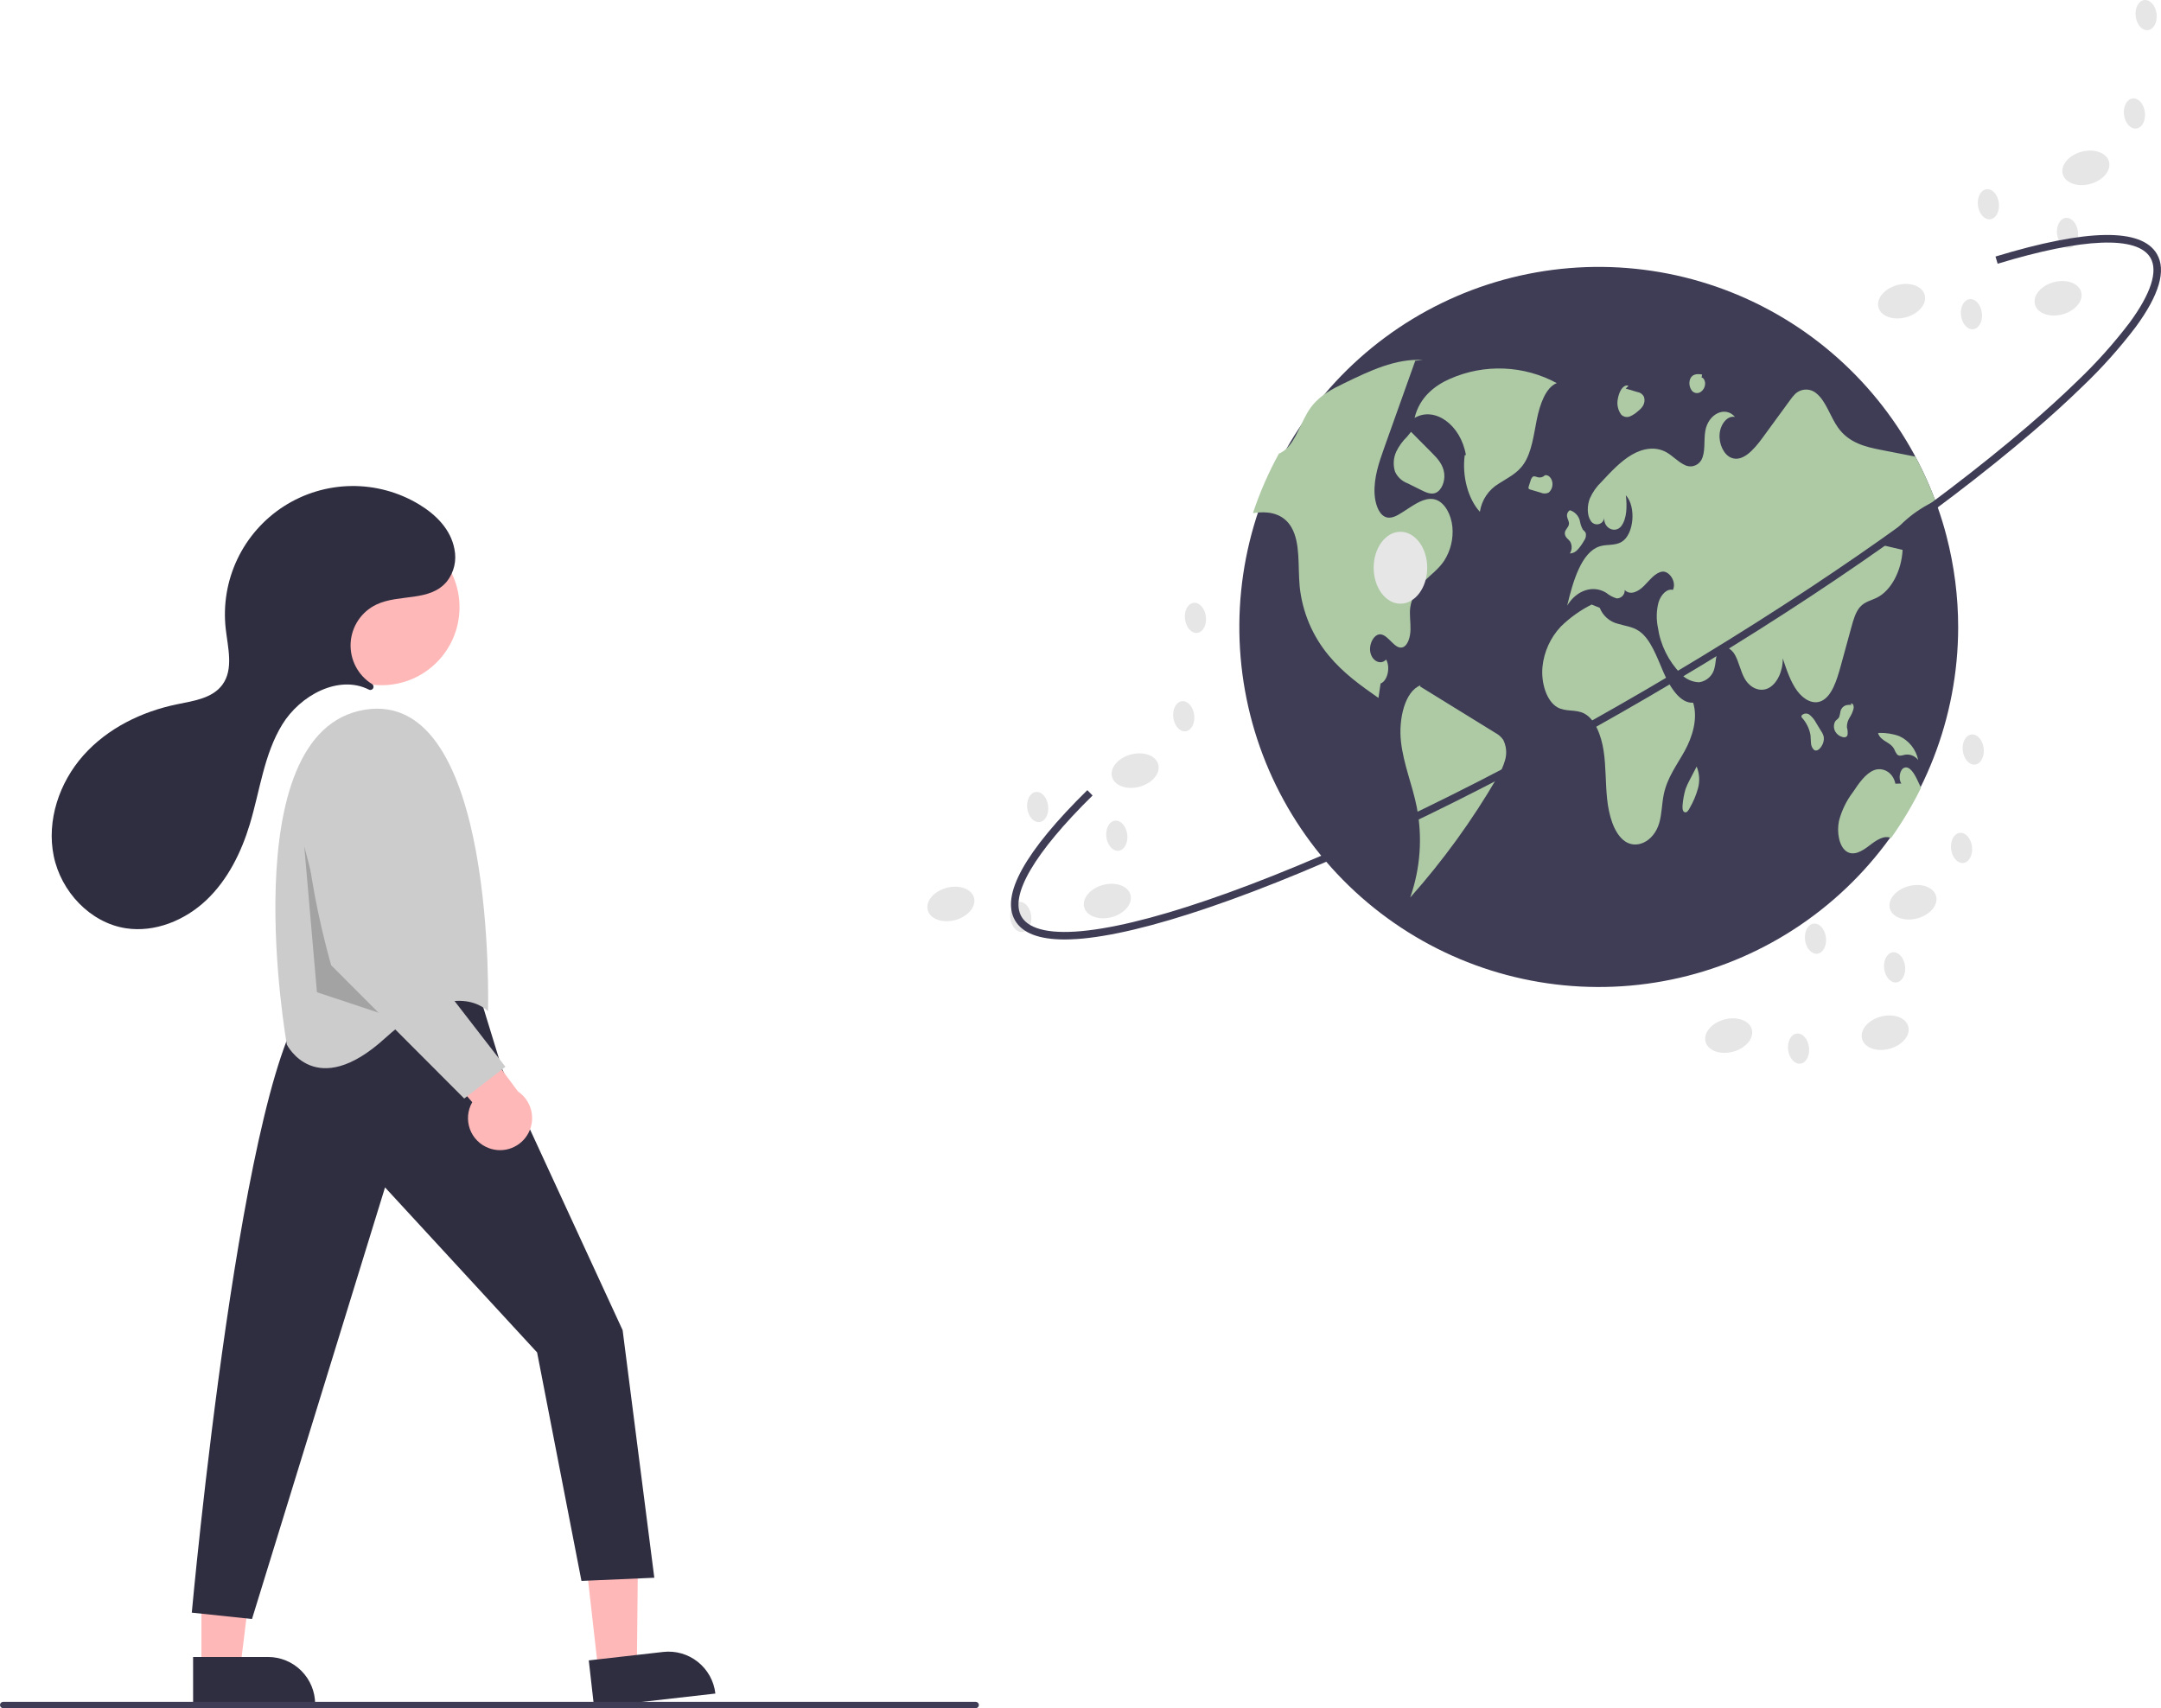 <svg width="105" height="83" viewBox="0 0 105 83" fill="none" xmlns="http://www.w3.org/2000/svg">
<g clip-path="url(#clip0_1_682)">
<path d="M29.07 81.17L30.945 80.957L31.017 73.61L28.25 73.925L29.07 81.17Z" fill="#FFB8B8"/>
<path d="M34.759 82.29L28.866 82.96L28.608 80.679L32.224 80.268C32.828 80.199 33.434 80.374 33.909 80.753C34.385 81.132 34.691 81.685 34.759 82.29V82.29H34.759Z" fill="#2F2E41"/>
<path d="M9.787 81.053H11.674L12.572 73.761L9.787 73.761L9.787 81.053Z" fill="#FFB8B8"/>
<path d="M15.313 82.808L9.383 82.808L9.382 80.513L13.022 80.513C13.63 80.512 14.212 80.754 14.642 81.185C15.072 81.615 15.313 82.199 15.313 82.808Z" fill="#2F2E41"/>
<path d="M23.326 48.444L24.404 51.955L30.253 64.635L31.792 76.663L28.252 76.817L26.097 65.715L18.708 57.696L12.244 78.668L9.319 78.359C9.319 78.359 11.782 51.219 15.168 48.444C15.168 48.444 20.709 45.822 23.326 48.444Z" fill="#2F2E41"/>
<path d="M18.547 33.294C20.635 33.294 22.327 31.598 22.327 29.506C22.327 27.415 20.635 25.719 18.547 25.719C16.459 25.719 14.766 27.415 14.766 29.506C14.766 31.598 16.459 33.294 18.547 33.294Z" fill="#FFB8B8"/>
<path d="M23.711 49.138C23.711 49.138 24.173 33.409 17.708 34.488C11.243 35.568 13.937 50.757 13.937 50.757C13.937 50.757 15.322 53.532 18.708 50.448C22.095 47.364 23.711 49.138 23.711 49.138Z" fill="#CCCCCC"/>
<path opacity="0.2" d="M14.783 41.119L16.305 46.961L18.622 49.283L15.399 48.212L14.783 41.119Z" fill="black"/>
<path d="M23.759 55.79C23.546 55.712 23.353 55.589 23.193 55.429C23.032 55.269 22.909 55.076 22.832 54.863C22.755 54.65 22.725 54.422 22.744 54.196C22.764 53.971 22.833 53.752 22.946 53.556L19.351 49.385L22.185 49.016L25.165 53.032C25.482 53.245 25.709 53.566 25.805 53.936C25.901 54.305 25.858 54.697 25.684 55.037C25.511 55.377 25.219 55.641 24.864 55.78C24.509 55.919 24.116 55.922 23.759 55.79H23.759Z" fill="#FFB8B8"/>
<path d="M19.381 37.692L19.786 45.668L24.558 51.836L22.556 53.378L16.092 46.902C16.092 46.902 13.783 39.037 15.476 36.724C16.111 35.857 16.811 35.618 17.438 35.659C17.953 35.702 18.436 35.932 18.794 36.307C19.151 36.681 19.36 37.174 19.381 37.692V37.692Z" fill="#CCCCCC"/>
<path d="M18.097 33.486C18.115 33.47 18.129 33.45 18.138 33.427C18.147 33.404 18.15 33.38 18.148 33.356C18.146 33.332 18.138 33.308 18.126 33.288C18.113 33.267 18.096 33.25 18.075 33.237C17.739 33.029 17.466 32.733 17.283 32.383C17.101 32.032 17.016 31.638 17.037 31.243C17.059 30.848 17.186 30.466 17.406 30.138C17.626 29.809 17.93 29.546 18.287 29.376C19.398 28.845 20.904 29.258 21.726 28.238C21.893 28.02 22.011 27.768 22.073 27.5C22.134 27.231 22.136 26.953 22.081 26.684C21.903 25.72 21.18 25.005 20.37 24.514C19.376 23.912 18.232 23.601 17.07 23.616C15.908 23.631 14.773 23.972 13.794 24.6C12.815 25.228 12.032 26.118 11.532 27.17C11.033 28.221 10.837 29.392 10.967 30.549C11.072 31.476 11.357 32.516 10.807 33.269C10.323 33.932 9.408 34.056 8.605 34.221C6.882 34.574 5.22 35.389 4.051 36.705C2.881 38.021 2.258 39.867 2.61 41.593C2.963 43.319 4.377 44.836 6.115 45.104C7.53 45.321 8.991 44.719 10.03 43.733C11.069 42.747 11.726 41.414 12.14 40.042C12.631 38.413 12.825 36.657 13.713 35.206C14.582 33.786 16.453 32.768 17.921 33.507C17.949 33.522 17.98 33.528 18.012 33.524C18.044 33.52 18.073 33.507 18.097 33.486V33.486Z" fill="#2F2E41"/>
<path d="M47.408 83H0.154C0.113 83 0.074 82.984 0.045 82.955C0.016 82.926 0 82.887 0 82.846C0 82.805 0.016 82.766 0.045 82.737C0.074 82.708 0.113 82.692 0.154 82.692H47.408C47.449 82.692 47.488 82.708 47.517 82.737C47.546 82.766 47.562 82.805 47.562 82.846C47.562 82.887 47.546 82.926 47.517 82.955C47.488 82.984 47.449 83 47.408 83Z" fill="#3F3D56"/>
<path d="M95.145 30.498C95.136 34.866 93.497 39.073 90.549 42.292C87.602 45.51 83.559 47.508 79.216 47.891C74.872 48.275 70.543 47.017 67.078 44.365C63.614 41.713 61.265 37.859 60.493 33.56C59.722 29.261 60.584 24.828 62.909 21.133C65.234 17.438 68.855 14.748 73.06 13.592C77.264 12.437 81.749 12.898 85.631 14.886C89.513 16.875 92.512 20.246 94.039 24.338C94.077 24.44 94.114 24.543 94.15 24.647V24.648C94.311 25.104 94.454 25.568 94.576 26.041C94.955 27.497 95.146 28.994 95.145 30.498V30.498Z" fill="#3F3D56"/>
<path d="M75.64 18.615C74.85 18.187 73.973 17.945 73.075 17.909C72.178 17.872 71.284 18.041 70.461 18.403C69.737 18.718 68.975 19.285 68.733 20.307C69.71 19.73 70.975 20.642 71.226 22.106L71.168 22.122C71.035 23.137 71.331 24.241 71.905 24.869C71.948 24.585 72.053 24.315 72.213 24.077C72.373 23.839 72.584 23.64 72.831 23.494C73.252 23.216 73.719 23.015 74.04 22.537C74.422 21.972 74.519 21.145 74.67 20.39C74.822 19.636 75.109 18.825 75.64 18.615Z" fill="#AECAA5"/>
<path d="M70.172 27.244C69.901 27.651 69.54 27.906 69.216 28.224C68.841 28.565 68.596 29.025 68.52 29.527C68.479 29.881 68.543 30.241 68.534 30.599C68.525 30.957 68.406 31.36 68.163 31.449C67.779 31.588 67.486 30.874 67.091 30.824C66.778 30.785 66.495 31.279 66.586 31.708C66.677 32.136 67.104 32.326 67.349 32.046C67.571 32.419 67.414 33.095 67.081 33.21C67.046 33.444 67.011 33.678 66.977 33.913C66.135 33.323 65.284 32.723 64.568 31.859C63.772 30.907 63.278 29.737 63.15 28.501C63.057 27.508 63.195 26.372 62.74 25.608C62.376 24.996 61.75 24.861 61.188 24.899C61.085 24.906 60.982 24.918 60.879 24.931C61.211 23.932 61.632 22.966 62.138 22.044C62.253 21.995 62.359 21.928 62.454 21.847C62.977 21.402 63.21 20.501 63.635 19.878C63.662 19.837 63.69 19.798 63.719 19.76C64.154 19.192 64.736 18.899 65.299 18.627C66.544 18.021 67.826 17.408 69.14 17.492L68.766 17.528C68.33 18.753 67.893 19.978 67.455 21.203C67.389 21.391 67.322 21.579 67.254 21.768C67.006 22.465 66.75 23.206 66.788 23.986C66.811 24.448 66.971 24.941 67.276 25.1C67.56 25.247 67.871 25.067 68.145 24.889C68.261 24.814 68.376 24.74 68.493 24.664C68.91 24.395 69.372 24.119 69.812 24.299C70.216 24.464 70.514 25.013 70.57 25.605C70.622 26.18 70.482 26.757 70.172 27.244Z" fill="#AECAA5"/>
<path d="M72.652 35.608C71.434 34.856 70.216 34.105 68.998 33.354L69.019 33.3C68.261 33.589 67.947 34.938 68.072 36.041C68.197 37.144 68.622 38.13 68.836 39.204C69.125 40.675 69.016 42.196 68.52 43.611C70.122 41.81 71.539 39.853 72.751 37.77C72.921 37.507 73.049 37.22 73.134 36.919C73.223 36.599 73.191 36.256 73.044 35.957C72.945 35.81 72.81 35.69 72.652 35.608V35.608Z" fill="#AECAA5"/>
<path d="M67.845 21.939C67.702 22.246 67.68 22.597 67.783 22.92C67.903 23.18 68.121 23.383 68.39 23.483L69.063 23.817C69.287 23.928 69.528 24.04 69.756 23.949C70.031 23.838 70.222 23.406 70.173 23.005C70.121 22.578 69.852 22.284 69.603 22.034C69.255 21.683 68.907 21.333 68.56 20.983L68.364 21.224C68.151 21.431 67.976 21.672 67.845 21.939V21.939Z" fill="#AECAA5"/>
<path d="M91.537 26.505C91.84 26.576 92.142 26.648 92.445 26.719C92.392 27.744 91.885 28.692 91.206 29.035C90.922 29.178 90.607 29.231 90.372 29.498C90.16 29.741 90.053 30.119 89.954 30.48C89.781 31.11 89.609 31.74 89.436 32.37C89.25 33.049 89.012 33.804 88.529 34.048C88.115 34.259 87.641 34.001 87.323 33.57C87.005 33.138 86.81 32.558 86.622 31.992C86.633 32.609 86.347 33.214 85.942 33.428C85.536 33.642 85.041 33.448 84.77 32.97C84.575 32.627 84.493 32.173 84.302 31.825C84.111 31.477 83.709 31.277 83.5 31.604C83.362 31.821 83.38 32.154 83.312 32.43C83.277 32.613 83.187 32.781 83.053 32.91C82.918 33.039 82.748 33.124 82.564 33.151C82.394 33.147 82.228 33.109 82.074 33.038C81.92 32.968 81.781 32.867 81.668 32.741C81.07 32.128 80.68 31.341 80.555 30.493C80.471 30.087 80.481 29.666 80.587 29.264C80.707 28.884 80.997 28.59 81.285 28.663C81.474 28.261 81.1 27.729 80.763 27.776C80.425 27.823 80.161 28.186 79.883 28.465C79.607 28.744 79.22 28.946 78.942 28.669C78.948 28.771 78.914 28.87 78.847 28.946C78.78 29.022 78.685 29.069 78.584 29.075C78.574 29.076 78.564 29.076 78.554 29.076C78.369 29.022 78.197 28.931 78.049 28.807C77.411 28.409 76.602 28.673 76.148 29.427C76.432 28.219 76.847 26.834 77.717 26.55C78.073 26.434 78.46 26.529 78.796 26.328C79.391 25.971 79.511 24.621 78.997 24.065C79.063 24.591 79.05 25.206 78.773 25.566C78.495 25.926 77.913 25.691 77.948 25.159C77.941 25.233 77.909 25.304 77.859 25.36C77.809 25.416 77.742 25.454 77.668 25.47C77.595 25.486 77.518 25.477 77.45 25.447C77.381 25.416 77.324 25.365 77.286 25.299C77.102 25.018 77.117 24.557 77.248 24.22C77.383 23.915 77.576 23.64 77.818 23.41C78.281 22.912 78.752 22.408 79.29 22.095C79.828 21.782 80.449 21.676 80.988 21.987C81.272 22.152 81.522 22.426 81.812 22.57C81.88 22.613 81.956 22.641 82.035 22.654C82.115 22.667 82.196 22.665 82.274 22.646C82.352 22.628 82.426 22.594 82.491 22.547C82.556 22.501 82.611 22.441 82.654 22.373L82.654 22.373C82.657 22.368 82.66 22.363 82.663 22.357C82.879 21.977 82.777 21.414 82.858 20.939C83.001 20.101 83.838 19.708 84.302 20.262C83.955 20.173 83.597 20.584 83.554 21.082C83.51 21.58 83.761 22.083 84.097 22.234C84.662 22.484 85.214 21.854 85.641 21.271C86.087 20.66 86.533 20.05 86.979 19.44C87.051 19.336 87.131 19.239 87.219 19.149C87.359 19.012 87.545 18.934 87.74 18.93C87.936 18.926 88.125 18.996 88.27 19.127C88.722 19.496 88.934 20.252 89.304 20.773C89.841 21.529 90.645 21.713 91.393 21.86C91.951 21.969 92.509 22.078 93.067 22.188C93.439 22.881 93.764 23.6 94.039 24.338C93.015 24.805 92.147 25.558 91.537 26.505V26.505Z" fill="#AECAA5"/>
<path d="M93.34 38.278C92.921 39.13 92.435 39.945 91.884 40.718C91.533 40.567 91.155 40.836 90.826 41.089C90.482 41.353 90.069 41.61 89.716 41.369C89.356 41.123 89.239 40.433 89.354 39.886C89.485 39.381 89.715 38.908 90.03 38.493C90.323 38.054 90.636 37.599 91.043 37.429C91.452 37.259 91.976 37.499 92.095 38.081L92.385 38.071C92.222 37.848 92.307 37.386 92.525 37.305C92.776 37.21 92.994 37.555 93.142 37.861C93.209 37.998 93.276 38.138 93.34 38.278Z" fill="#AECAA5"/>
<path d="M82.267 34.145C81.646 34.184 81.153 33.418 80.826 32.664C80.499 31.91 80.201 31.048 79.64 30.664C79.32 30.445 78.954 30.415 78.607 30.308C78.41 30.259 78.227 30.162 78.075 30.028C77.922 29.893 77.804 29.724 77.729 29.535L77.335 29.375C76.784 29.651 76.279 30.012 75.839 30.444C75.335 30.98 75.022 31.666 74.947 32.397C74.871 33.188 75.15 34.069 75.669 34.366C76.08 34.601 76.558 34.453 76.973 34.668C77.493 34.936 77.802 35.716 77.918 36.485C78.035 37.255 78.005 38.055 78.089 38.834C78.172 39.612 78.403 40.422 78.879 40.821C79.475 41.32 80.35 40.905 80.618 39.997C80.749 39.551 80.745 39.048 80.843 38.585C81.016 37.77 81.482 37.166 81.852 36.497C82.222 35.829 82.513 34.921 82.267 34.145Z" fill="#AECAA5"/>
<path d="M76.126 26.138C76.184 26.191 76.238 26.249 76.288 26.31C76.34 26.399 76.366 26.5 76.364 26.603C76.362 26.706 76.333 26.807 76.278 26.894C76.353 26.89 76.426 26.87 76.493 26.836C76.56 26.802 76.619 26.754 76.666 26.696C76.78 26.567 76.88 26.426 76.964 26.276C77.004 26.225 77.032 26.166 77.047 26.102C77.063 26.039 77.064 25.973 77.052 25.91C77.023 25.826 76.953 25.79 76.905 25.727C76.837 25.603 76.791 25.469 76.768 25.331C76.741 25.2 76.679 25.08 76.587 24.984C76.496 24.887 76.38 24.818 76.251 24.785L76.282 24.791C76.23 24.822 76.188 24.869 76.163 24.926C76.138 24.983 76.132 25.045 76.144 25.106C76.163 25.228 76.241 25.329 76.234 25.454C76.222 25.633 76.044 25.717 76.033 25.896C76.031 25.986 76.065 26.073 76.126 26.138V26.138Z" fill="#AECAA5"/>
<path d="M75.062 23.096L75.064 23.095C75.084 23.078 75.102 23.058 75.118 23.038L75.062 23.096Z" fill="#AECAA5"/>
<path d="M75.248 23.935C75.323 23.87 75.378 23.785 75.408 23.69C75.437 23.595 75.441 23.494 75.417 23.397C75.371 23.194 75.212 23.057 75.064 23.094C75.022 23.138 74.969 23.169 74.91 23.187C74.852 23.204 74.79 23.206 74.731 23.193C74.639 23.169 74.539 23.109 74.46 23.177C74.415 23.229 74.383 23.291 74.368 23.358C74.339 23.448 74.31 23.537 74.281 23.627C74.267 23.66 74.263 23.695 74.27 23.73C74.276 23.743 74.285 23.756 74.296 23.765C74.308 23.774 74.322 23.78 74.337 23.782L74.863 23.938C74.923 23.966 74.989 23.98 75.056 23.98C75.122 23.979 75.188 23.964 75.248 23.935V23.935Z" fill="#AECAA5"/>
<path d="M88.496 35.54C88.415 35.407 88.334 35.274 88.253 35.141C88.174 34.987 88.065 34.85 87.933 34.738C87.875 34.689 87.8 34.666 87.725 34.672C87.65 34.679 87.581 34.715 87.532 34.773L87.532 34.773L87.528 34.778L87.538 34.854C87.755 35.088 87.903 35.377 87.965 35.69C87.984 35.826 87.977 35.967 87.993 36.103C87.995 36.166 88.009 36.229 88.035 36.287C88.061 36.345 88.098 36.397 88.144 36.44C88.272 36.526 88.422 36.4 88.513 36.246C88.594 36.12 88.63 35.969 88.616 35.82C88.596 35.719 88.555 35.624 88.496 35.54V35.54Z" fill="#AECAA5"/>
<path d="M89.769 35.714C89.785 35.589 89.775 35.462 89.739 35.342C89.734 35.179 89.777 35.018 89.863 34.88C89.949 34.749 90.014 34.606 90.056 34.456C90.074 34.387 90.071 34.315 90.047 34.248C90.02 34.188 89.955 34.16 89.918 34.208L89.998 34.26C89.89 34.24 89.779 34.246 89.674 34.275C89.614 34.298 89.56 34.336 89.517 34.384C89.474 34.432 89.444 34.49 89.428 34.553C89.415 34.65 89.393 34.746 89.364 34.84C89.316 34.938 89.224 34.971 89.166 35.057C89.126 35.133 89.107 35.218 89.108 35.304C89.109 35.39 89.132 35.474 89.174 35.549C89.247 35.672 89.362 35.763 89.499 35.805C89.596 35.84 89.725 35.842 89.769 35.714Z" fill="#AECAA5"/>
<path d="M92.035 36.398C92.07 36.49 92.118 36.577 92.176 36.657C92.284 36.766 92.432 36.699 92.563 36.672C92.683 36.653 92.805 36.667 92.917 36.712C93.029 36.757 93.127 36.832 93.201 36.928C93.15 36.673 93.038 36.434 92.876 36.231C92.713 36.029 92.505 35.867 92.268 35.762C91.959 35.655 91.634 35.604 91.308 35.612L91.252 35.626C91.394 36.04 91.84 36.031 92.035 36.398Z" fill="#AECAA5"/>
<path d="M82.437 37.247L82.438 37.248L82.454 37.216L82.437 37.247Z" fill="#AECAA5"/>
<path d="M82.093 37.912C82.018 38.049 81.954 38.191 81.9 38.337C81.829 38.574 81.783 38.817 81.76 39.063C81.743 39.203 81.738 39.382 81.825 39.45C81.85 39.467 81.881 39.474 81.91 39.47C81.94 39.466 81.968 39.451 81.988 39.428C82.036 39.376 82.076 39.317 82.105 39.253C82.277 38.956 82.411 38.638 82.503 38.307C82.599 37.957 82.576 37.584 82.438 37.247C82.323 37.469 82.208 37.691 82.093 37.912Z" fill="#AECAA5"/>
<path d="M78.776 20.151C78.831 20.204 78.9 20.241 78.975 20.255C79.05 20.27 79.128 20.262 79.198 20.233C79.345 20.169 79.479 20.08 79.595 19.971C79.692 19.899 79.773 19.81 79.836 19.708C79.87 19.647 79.892 19.579 79.901 19.51C79.909 19.44 79.904 19.369 79.885 19.302C79.858 19.237 79.815 19.18 79.76 19.136C79.705 19.093 79.64 19.064 79.571 19.053C79.376 18.995 79.181 18.937 78.987 18.879L79.128 18.752C78.983 18.674 78.822 18.819 78.732 18.998C78.674 19.115 78.633 19.24 78.611 19.368C78.581 19.503 78.579 19.643 78.608 19.778C78.636 19.913 78.694 20.04 78.776 20.151V20.151Z" fill="#AECAA5"/>
<path d="M82.216 18.994C82.27 19.055 82.346 19.092 82.428 19.099C82.509 19.106 82.59 19.081 82.654 19.03C82.709 18.989 82.755 18.936 82.788 18.876C82.822 18.815 82.842 18.749 82.848 18.68C82.862 18.526 82.786 18.356 82.678 18.343L82.703 18.199C82.494 18.161 82.238 18.154 82.126 18.407C82.088 18.504 82.077 18.61 82.093 18.713C82.108 18.816 82.151 18.913 82.216 18.994V18.994Z" fill="#AECAA5"/>
<path d="M68.045 29.333C68.763 29.333 69.346 28.551 69.346 27.586C69.346 26.621 68.763 25.839 68.045 25.839C67.327 25.839 66.745 26.621 66.745 27.586C66.745 28.551 67.327 29.333 68.045 29.333Z" fill="#E6E6E6"/>
<path d="M91.806 50.962C92.427 50.796 92.837 50.311 92.722 49.879C92.607 49.446 92.011 49.23 91.39 49.395C90.769 49.561 90.359 50.046 90.474 50.479C90.589 50.911 91.186 51.128 91.806 50.962Z" fill="#E6E6E6"/>
<path d="M84.203 51.103C84.824 50.937 85.234 50.452 85.119 50.02C85.004 49.587 84.408 49.371 83.787 49.536C83.166 49.702 82.756 50.187 82.871 50.619C82.986 51.052 83.583 51.269 84.203 51.103Z" fill="#E6E6E6"/>
<path d="M93.157 44.625C93.778 44.459 94.188 43.974 94.073 43.541C93.958 43.109 93.361 42.892 92.741 43.058C92.12 43.224 91.71 43.709 91.825 44.141C91.94 44.574 92.536 44.79 93.157 44.625Z" fill="#E6E6E6"/>
<path d="M95.4 41.931C95.68 41.896 95.867 41.541 95.817 41.137C95.767 40.733 95.499 40.434 95.219 40.469C94.938 40.504 94.752 40.859 94.802 41.263C94.852 41.667 95.119 41.966 95.4 41.931Z" fill="#E6E6E6"/>
<path d="M95.967 37.15C96.248 37.115 96.434 36.759 96.384 36.356C96.334 35.952 96.067 35.653 95.786 35.688C95.506 35.723 95.319 36.078 95.369 36.482C95.419 36.886 95.687 37.184 95.967 37.15Z" fill="#E6E6E6"/>
<path d="M88.303 46.341C88.583 46.306 88.77 45.95 88.72 45.547C88.67 45.143 88.402 44.844 88.122 44.879C87.842 44.914 87.655 45.269 87.705 45.673C87.755 46.077 88.023 46.376 88.303 46.341Z" fill="#E6E6E6"/>
<path d="M92.147 47.735C92.427 47.7 92.614 47.344 92.564 46.941C92.514 46.537 92.246 46.238 91.966 46.273C91.686 46.308 91.499 46.663 91.549 47.067C91.599 47.471 91.867 47.77 92.147 47.735Z" fill="#E6E6E6"/>
<path d="M87.48 51.683C87.76 51.648 87.947 51.292 87.897 50.889C87.847 50.485 87.579 50.186 87.299 50.221C87.019 50.256 86.832 50.611 86.882 51.015C86.932 51.418 87.2 51.717 87.48 51.683Z" fill="#E6E6E6"/>
<path d="M54.014 44.565C54.634 44.4 55.044 43.915 54.929 43.482C54.814 43.05 54.218 42.833 53.597 42.999C52.976 43.164 52.566 43.649 52.681 44.082C52.796 44.515 53.393 44.731 54.014 44.565Z" fill="#E6E6E6"/>
<path d="M46.41 44.706C47.031 44.541 47.441 44.056 47.326 43.623C47.211 43.191 46.615 42.974 45.994 43.14C45.373 43.306 44.963 43.791 45.078 44.223C45.193 44.656 45.79 44.872 46.41 44.706Z" fill="#E6E6E6"/>
<path d="M55.364 38.228C55.985 38.062 56.395 37.577 56.28 37.145C56.165 36.712 55.569 36.496 54.948 36.661C54.327 36.827 53.917 37.312 54.032 37.745C54.147 38.177 54.744 38.394 55.364 38.228Z" fill="#E6E6E6"/>
<path d="M57.607 35.534C57.887 35.499 58.074 35.144 58.024 34.74C57.974 34.337 57.706 34.038 57.426 34.072C57.146 34.107 56.959 34.463 57.009 34.866C57.059 35.27 57.327 35.569 57.607 35.534Z" fill="#E6E6E6"/>
<path d="M58.175 30.753C58.455 30.718 58.642 30.363 58.592 29.959C58.542 29.556 58.274 29.257 57.994 29.291C57.713 29.326 57.527 29.682 57.577 30.085C57.627 30.489 57.894 30.788 58.175 30.753Z" fill="#E6E6E6"/>
<path d="M50.51 39.944C50.791 39.909 50.977 39.554 50.927 39.15C50.877 38.747 50.61 38.448 50.329 38.483C50.049 38.517 49.862 38.873 49.912 39.276C49.962 39.68 50.23 39.979 50.51 39.944Z" fill="#E6E6E6"/>
<path d="M54.354 41.338C54.635 41.303 54.821 40.948 54.771 40.544C54.721 40.141 54.454 39.842 54.173 39.876C53.893 39.911 53.706 40.267 53.756 40.67C53.806 41.074 54.074 41.373 54.354 41.338Z" fill="#E6E6E6"/>
<path d="M49.687 45.286C49.967 45.251 50.154 44.896 50.104 44.492C50.054 44.089 49.786 43.789 49.506 43.824C49.226 43.859 49.039 44.215 49.089 44.618C49.139 45.022 49.407 45.321 49.687 45.286Z" fill="#E6E6E6"/>
<path d="M100.207 15.277C100.828 15.111 101.238 14.626 101.123 14.194C101.008 13.761 100.411 13.544 99.79 13.71C99.17 13.876 98.76 14.361 98.875 14.793C98.99 15.226 99.586 15.442 100.207 15.277Z" fill="#E6E6E6"/>
<path d="M92.604 15.418C93.224 15.252 93.634 14.767 93.519 14.335C93.404 13.902 92.808 13.686 92.187 13.851C91.567 14.017 91.156 14.502 91.272 14.934C91.386 15.367 91.983 15.584 92.604 15.418Z" fill="#E6E6E6"/>
<path d="M101.558 8.939C102.179 8.773 102.589 8.289 102.474 7.856C102.359 7.423 101.762 7.207 101.141 7.372C100.521 7.538 100.111 8.023 100.226 8.456C100.341 8.888 100.937 9.105 101.558 8.939Z" fill="#E6E6E6"/>
<path d="M103.8 6.246C104.08 6.211 104.267 5.855 104.217 5.452C104.167 5.048 103.9 4.749 103.619 4.784C103.339 4.819 103.152 5.174 103.202 5.578C103.252 5.981 103.52 6.28 103.8 6.246Z" fill="#E6E6E6"/>
<path d="M104.368 1.464C104.648 1.43 104.835 1.074 104.785 0.671C104.735 0.267 104.467 -0.032 104.187 0.003C103.907 0.038 103.72 0.393 103.77 0.797C103.82 1.2 104.088 1.499 104.368 1.464Z" fill="#E6E6E6"/>
<path d="M96.704 10.655C96.984 10.621 97.171 10.265 97.121 9.862C97.071 9.458 96.803 9.159 96.523 9.194C96.243 9.229 96.056 9.584 96.106 9.988C96.156 10.391 96.423 10.69 96.704 10.655Z" fill="#E6E6E6"/>
<path d="M100.548 12.049C100.828 12.015 101.015 11.659 100.965 11.255C100.915 10.852 100.647 10.553 100.367 10.588C100.086 10.623 99.9 10.978 99.95 11.382C100 11.785 100.267 12.084 100.548 12.049Z" fill="#E6E6E6"/>
<path d="M95.88 15.997C96.161 15.963 96.347 15.607 96.297 15.204C96.247 14.8 95.98 14.501 95.699 14.536C95.419 14.57 95.232 14.926 95.282 15.33C95.332 15.733 95.6 16.032 95.88 15.997Z" fill="#E6E6E6"/>
<path d="M51.729 45.649C50.485 45.649 49.676 45.339 49.319 44.724C48.613 43.51 49.795 41.38 52.832 38.393L53.087 38.653C50.266 41.428 49.039 43.519 49.633 44.54C50.009 45.186 51.127 45.418 52.868 45.209C54.597 45.003 56.887 44.387 59.676 43.379C65.418 41.303 72.621 37.801 79.959 33.519C87.297 29.237 93.891 24.687 98.525 20.707C99.416 19.942 100.224 19.207 100.927 18.521C101.85 17.643 102.702 16.692 103.474 15.678C104.513 14.264 104.864 13.175 104.488 12.528C103.861 11.449 101.224 11.55 97.063 12.815L96.958 12.465C101.421 11.109 104.061 11.069 104.803 12.345C105.264 13.138 104.915 14.332 103.767 15.894C102.983 16.925 102.118 17.89 101.181 18.783C100.472 19.474 99.659 20.215 98.763 20.984C94.112 24.978 87.499 29.541 80.142 33.834C72.786 38.127 65.561 41.639 59.8 43.722C56.985 44.739 54.667 45.362 52.912 45.572C52.519 45.621 52.124 45.647 51.729 45.649V45.649Z" fill="#3F3D56"/>
</g>
<defs>
<clipPath id="clip0_1_682">
<rect width="105" height="83" fill="white"/>
</clipPath>
</defs>
</svg>
